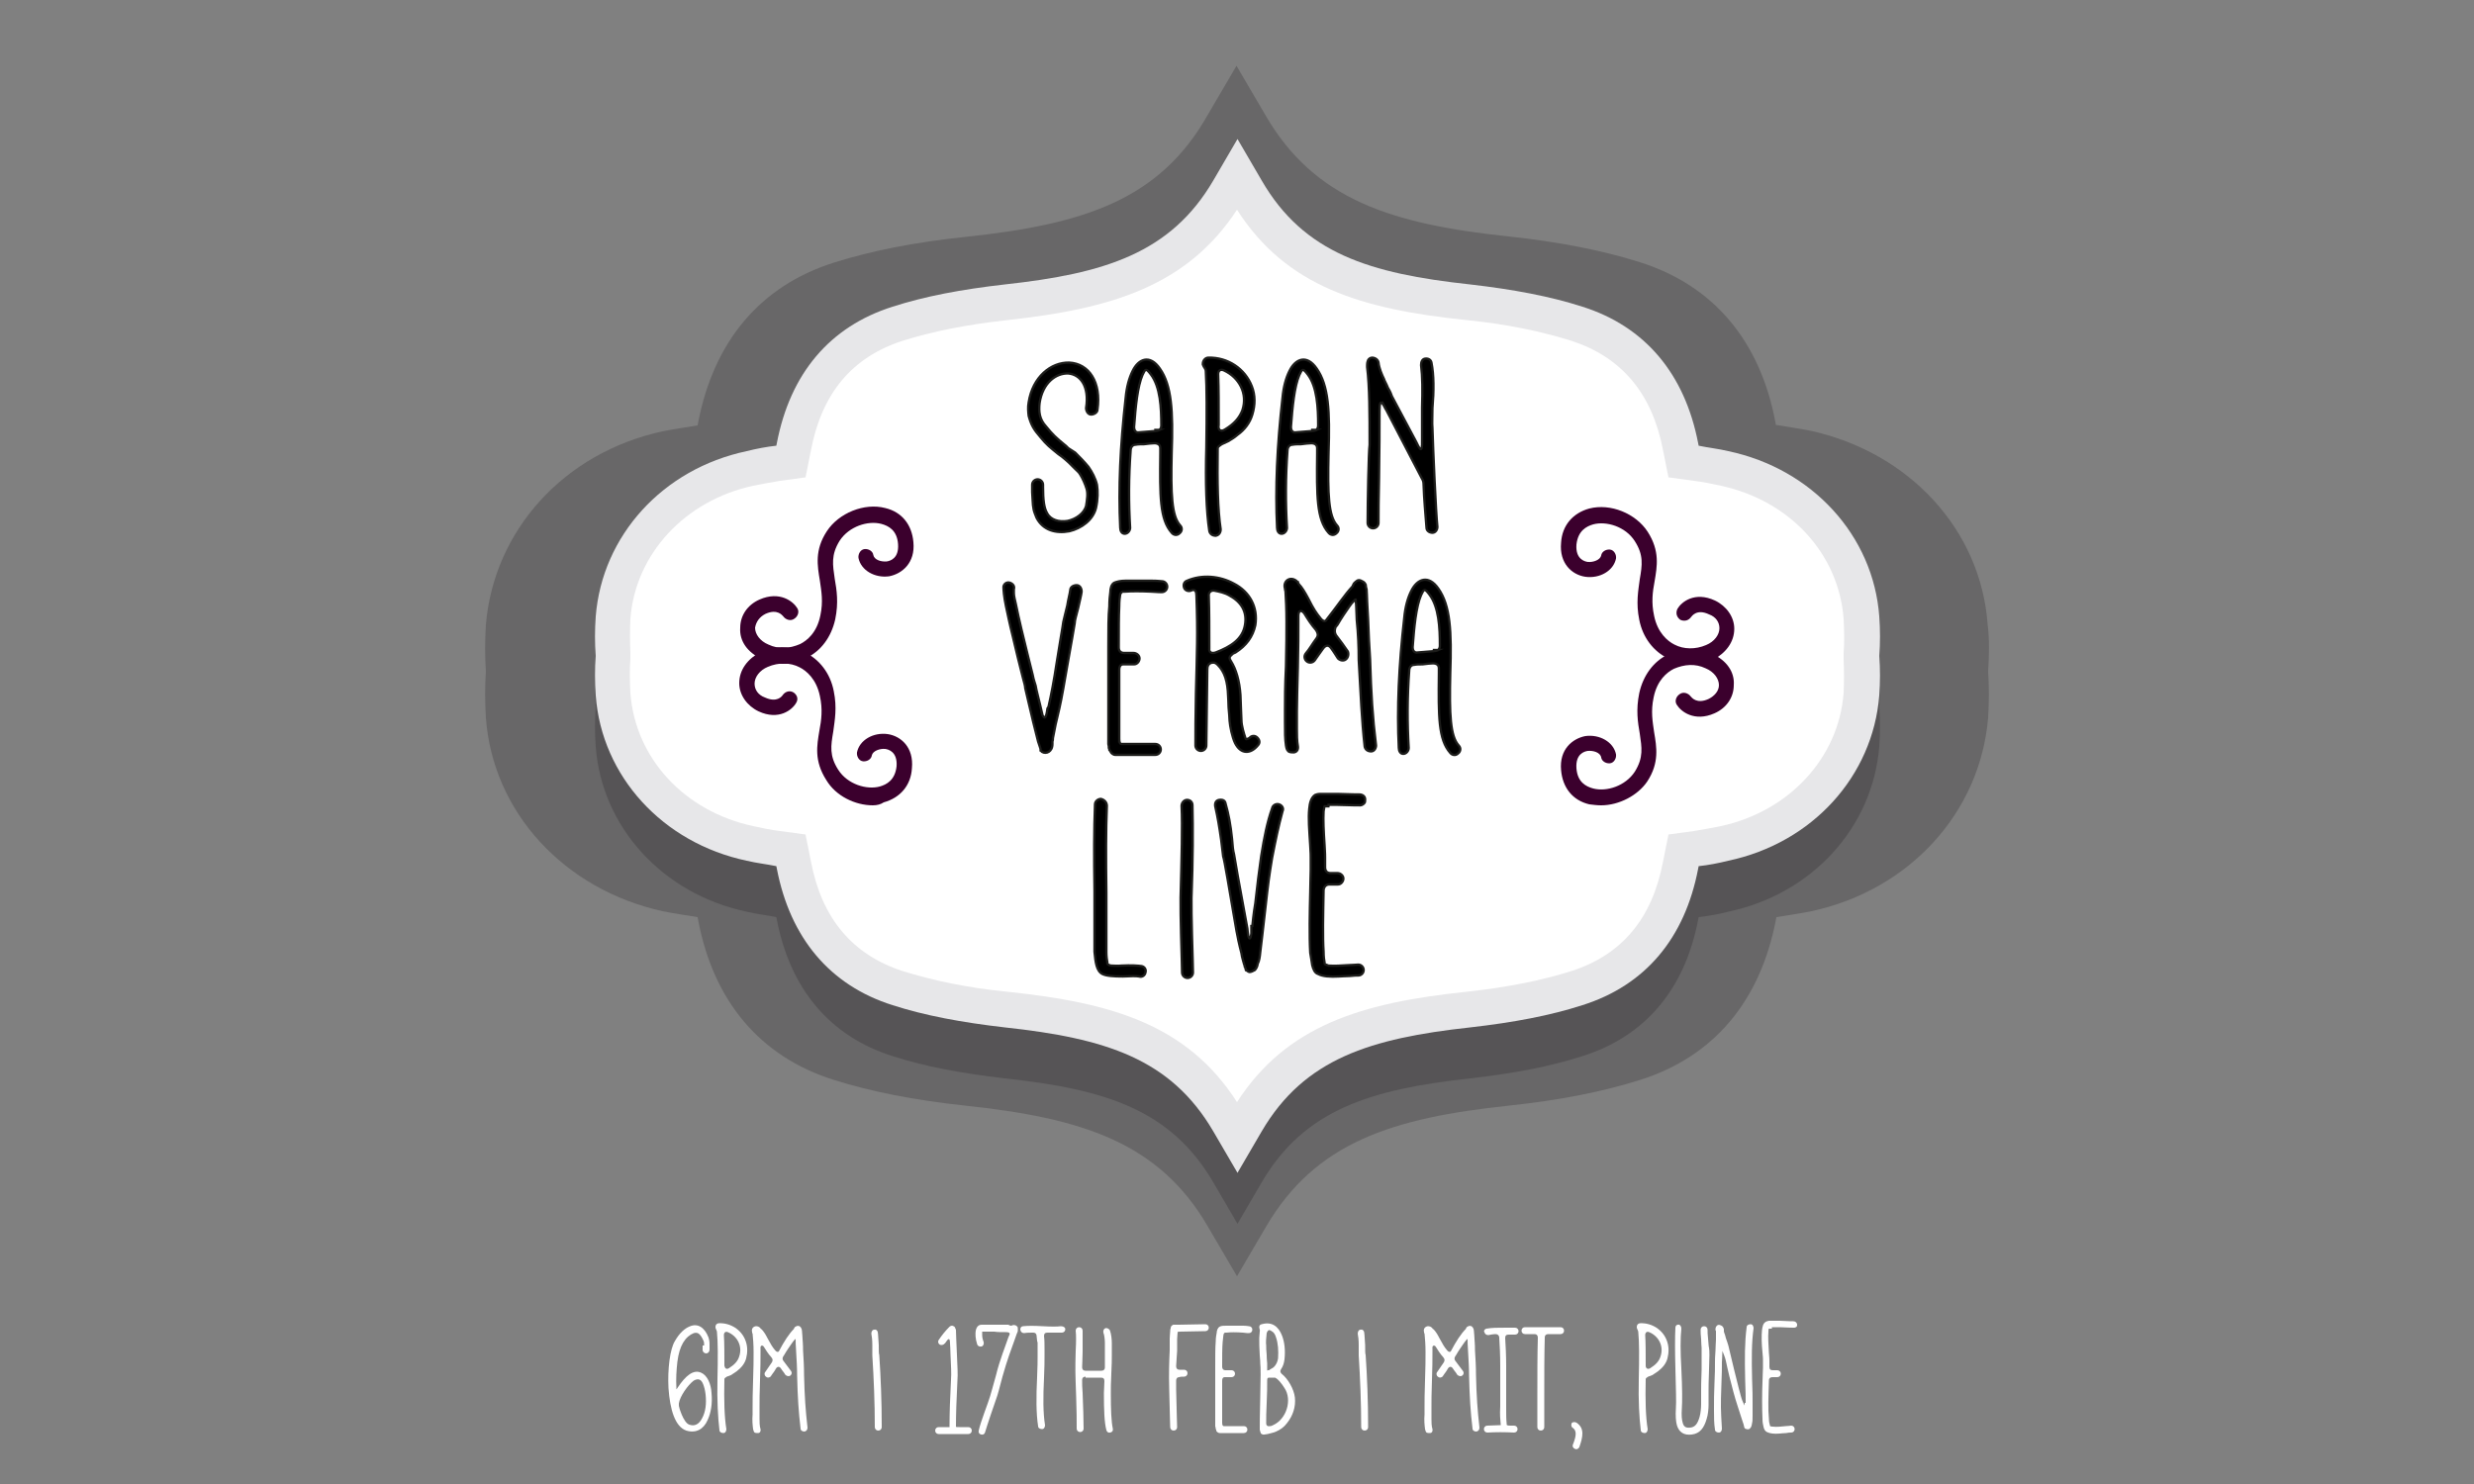 <?xml version="1.0" encoding="utf-8"?>
<!-- Generator: Adobe Illustrator 22.0.1, SVG Export Plug-In . SVG Version: 6.00 Build 0)  -->
<svg version="1.1" id="Layer_1" xmlns="http://www.w3.org/2000/svg" xmlns:xlink="http://www.w3.org/1999/xlink" x="0px" y="0px"
	 viewBox="0 0 500 300" style="enable-background:new 0 0 500 300;" xml:space="preserve">
<rect x="0" y="0" width="500" height="300" fill="#808080" stroke="none"/>
<style type="text/css">
	.st0{opacity:0.25;fill:#231F20;enable-background:new    ;}
	.st1{fill:#E7E7E9;}
	.st2{fill:#FFFFFF;}
	.st3{fill:#3B002D;}
	.st4{stroke:#1D1D1B;stroke-width:0.471;stroke-miterlimit:10;}
</style>
<title>undercon</title>
<g>
	<g>
		<path class="st0" d="M379.8,134.9c-1.2-16.3-13.5-29.8-30.5-33.4c-2.1-0.5-4.1-0.7-6-1.1c0-0.1-0.1-0.4-0.1-0.5
			c-2.7-14-10.7-23.6-23.4-27.6c-6.5-2.1-14-3.5-22.7-4.5c-20.3-2.2-33.6-6.3-42.1-21l-4.9-8.4l-4.9,8.4c-8.6,14.7-22,18.8-42.1,21
			c-8.8,1-16.2,2.4-22.7,4.5c-12.7,4-20.7,13.5-23.4,27.6c0,0.1-0.1,0.4-0.1,0.5c-1.9,0.2-4,0.6-6,1.1c-17,3.6-29.2,17.1-30.5,33.4
			c-0.2,2.8-0.2,5.4,0,8c-0.2,2.5-0.2,5.3,0,8c1.2,16.3,13.5,29.8,30.5,33.4c2.1,0.5,4.1,0.7,6,1.1c0,0.1,0.1,0.4,0.1,0.5
			c2.7,14,10.7,23.6,23.4,27.6c6.5,2.1,14,3.5,22.7,4.5c20.3,2.2,33.5,6.3,42.1,21l4.9,8.4l4.9-8.4c8.6-14.7,22-18.8,42.1-21
			c8.8-1,16.2-2.4,22.7-4.5c12.7-4,20.7-13.5,23.4-27.6c0-0.1,0.1-0.4,0.1-0.5c1.9-0.2,4-0.6,6-1.1c17-3.6,29.2-17.1,30.5-33.4
			c0.2-2.8,0.2-5.4,0-8C380,140.3,380,137.7,379.8,134.9z"/>
		<path class="st0" d="M401.7,126.2c-1.4-19.1-15.8-34.7-35.7-39.1c-2.4-0.5-4.8-0.8-7.1-1.2c0-0.2-0.1-0.4-0.1-0.6
			c-3.1-16.4-12.5-27.6-27.4-32.3c-7.6-2.4-16.3-4.1-26.5-5.2c-23.6-2.5-39.3-7.4-49.2-24.6l-5.8-9.9l-5.8,9.9
			c-9.8,17.4-25.4,22.2-49.1,24.7c-10.3,1.1-18.9,2.8-26.5,5.2c-14.8,4.7-24.2,15.8-27.4,32.3c0,0.2-0.1,0.4-0.1,0.6
			c-2.3,0.4-4.7,0.7-7.1,1.2c-19.9,4.3-34.1,20-35.7,39.1c-0.2,3.3-0.2,6.4,0,9.4c-0.2,3-0.2,6.2,0,9.4
			c1.4,19.1,15.8,34.7,35.7,39.1c2.4,0.5,4.8,0.8,7.1,1.2c0,0.2,0.1,0.4,0.1,0.6c3.1,16.4,12.5,27.6,27.4,32.3
			c7.6,2.4,16.3,4.1,26.5,5.2c23.6,2.5,39.3,7.4,49.2,24.6l5.8,9.9l5.8-9.9c10-17.2,25.6-22.1,49.2-24.6c10.3-1.1,18.9-2.8,26.5-5.2
			c14.8-4.7,24.2-15.8,27.4-32.3c0-0.2,0.1-0.4,0.1-0.6c2.3-0.4,4.7-0.7,7.1-1.2c19.9-4.3,34.1-20,35.7-39.1c0.2-3.3,0.2-6.4,0-9.4
			C402,132.6,402.1,129.5,401.7,126.2z"/>
		<g>
			<g>
				<path class="st1" d="M379.8,132.6c0.2-2.5,0.2-5.3,0-8c-1.2-16.3-13.5-29.8-30.5-33.4c-2.1-0.5-4.1-0.7-6-1.1
					c0-0.1-0.1-0.4-0.1-0.5c-2.7-14-10.7-23.6-23.4-27.6c-6.5-2.1-14-3.5-22.7-4.5c-20.3-2.2-33.6-6.3-42.1-21l-4.9-8.4l-4.9,8.4
					c-8.6,14.7-22,18.8-42.1,21c-8.8,1-16.2,2.4-22.7,4.5c-12.7,4-20.7,13.5-23.4,27.6c0,0.1-0.1,0.4-0.1,0.5c-1.9,0.2-4,0.6-6,1.1
					c-17,3.6-29.2,17.1-30.5,33.4c-0.2,2.8-0.2,5.4,0,8c-0.2,2.5-0.2,5.3,0,8c1.2,16.3,13.5,29.8,30.5,33.4c2.1,0.5,4.1,0.7,6,1.1
					c0,0.1,0.1,0.4,0.1,0.5c2.7,14,10.7,23.6,23.4,27.6c6.5,2.1,14,3.5,22.7,4.5c20.3,2.2,33.5,6.3,42.1,21l4.9,8.4l4.9-8.4
					c8.6-14.7,22-18.8,42.1-21c8.8-1,16.2-2.4,22.7-4.5c12.7-4,20.7-13.5,23.4-27.6c0-0.1,0.1-0.4,0.1-0.5c1.9-0.2,4-0.6,6-1.1
					c17-3.6,29.2-17.1,30.5-33.4C380,137.9,380,135.3,379.8,132.6z"/>
				<path class="st2" d="M250,222.8c-10-15.6-25.2-20.1-46.3-22.3c-8.2-0.8-15.2-2.3-21.3-4.2c-10.1-3.3-16.3-10.6-18.5-22.1
					l-1.1-5.5l-5.1-0.7c-1.8-0.2-3.7-0.6-5.5-1c-13.9-3-23.8-13.7-24.8-26.9c-0.1-2.3-0.2-4.6,0-6.9v-0.6V132
					c-0.1-2.3-0.1-4.6,0-6.9c1-13.1,11-23.9,24.8-26.9c1.9-0.4,3.7-0.7,5.5-1l5.1-0.7l1.1-5.5c2.2-11.5,8.3-18.8,18.5-22.1
					c6-1.9,13-3.3,21.3-4.2c21-2.3,36.2-6.9,46.3-22.3c10,15.6,25.2,20.1,46.3,22.3c8.2,0.8,15.2,2.3,21.3,4.2
					c10.1,3.3,16.3,10.6,18.5,22.1c0,0.1,1.1,5.5,1.1,5.5l5.1,0.7c1.8,0.2,3.7,0.6,5.5,1c13.9,3,23.8,13.7,24.8,26.9
					c0.1,2.3,0.2,4.6,0,6.9v0.6v0.6c0.1,2.3,0.1,4.6,0,6.9c-1,13.1-11,23.9-24.8,26.9c-1.9,0.4-3.7,0.7-5.5,1l-5.1,0.7l-1.1,5.5
					c-2.2,11.5-8.3,18.8-18.5,22.1c-6,1.9-13,3.3-21.3,4.2C275.2,202.7,260,207.3,250,222.8z"/>
			</g>
			<g>
				<g>
					<path class="st3" d="M323.6,162.8c-0.8,0-1.6-0.1-2.4-0.2c-3.4-0.8-5.4-3.4-5.7-6.9c-0.4-4.2,2.3-6.4,4.9-6.9
						c2.9-0.4,5.7,1.2,6.2,3.7c0.1,0.8-0.4,1.7-1.2,1.8c-0.8,0.1-1.7-0.4-1.8-1.2c-0.2-1-1.6-1.4-2.7-1.3c-0.7,0.1-2.5,0.6-2.3,3.5
						c0.2,2.8,1.9,3.7,3.4,4.1c2.7,0.7,6.5-0.5,8.4-3.4c1.8-2.9,1.4-4.9,1-7.7c-0.4-2.3-0.8-4.8-0.1-8.2c0.8-3.6,2.9-6.4,5.8-7.8
						c2.8-1.4,6.2-1.4,9-0.1c2.8,1.3,4.5,3.6,4.3,6.3c0,2.4-1.4,4.6-3.9,5.7c-4.1,1.8-6.8-0.4-7.6-1.7c-0.5-0.7-0.2-1.7,0.6-2.2
						c0.7-0.5,1.7-0.2,2.2,0.5c0.2,0.2,1.2,1.6,3.6,0.5c1.2-0.6,2.1-1.6,2.1-2.8c0-1.3-1-2.7-2.7-3.4c-2.1-1-4.3-0.8-6.4,0.1
						c-1.4,0.7-3.4,2.3-4.1,5.8c-0.6,2.8-0.2,4.9,0.1,7c0.5,3,1.1,6.2-1.4,10C331,160.8,327.2,162.8,323.6,162.8z"/>
					<path class="st3" d="M341.8,134.2c-1.6,0-3.3-0.4-4.7-1.1c-2.9-1.4-5.1-4.2-5.8-7.8c-0.7-3.4-0.2-5.9,0.1-8.2
						c0.5-2.9,0.8-4.9-1-7.7c-1.9-3-5.8-4.1-8.4-3.4c-1.4,0.4-3.1,1.3-3.4,4.1c-0.2,2.9,1.6,3.4,2.3,3.5c1.1,0.1,2.5-0.4,2.7-1.3
						c0.1-0.8,1-1.3,1.8-1.2s1.3,1,1.2,1.8c-0.5,2.5-3.3,4.1-6.2,3.7c-2.7-0.4-5.3-2.7-4.9-6.9c0.2-3.5,2.4-6,5.7-6.9
						c4.3-1.1,9.4,1,11.8,4.7c2.5,3.9,1.9,7,1.4,10c-0.4,2.1-0.7,4.3-0.1,7c0.7,3.4,2.7,5.1,4.1,5.8c1.9,1,4.3,1,6.4,0.1
						c1.7-0.7,2.7-2.1,2.7-3.4c0-1.2-0.7-2.3-2.1-2.8c-2.5-1.2-3.5,0.4-3.6,0.5c-0.5,0.7-1.3,1-2.2,0.6c-0.7-0.5-1-1.3-0.6-2.2
						c0.8-1.4,3.5-3.6,7.6-1.7c2.3,1.1,3.9,3.3,3.9,5.7c0,2.7-1.7,4.9-4.3,6.3C344.8,133.8,343.2,134.2,341.8,134.2z"/>
				</g>
				<g>
					<path class="st3" d="M176.4,162.8c-3.6,0-7.5-1.9-9.4-5.1c-2.5-3.9-1.9-7-1.4-10c0.4-2.1,0.7-4.3,0.1-7
						c-0.7-3.4-2.7-5.1-4.1-5.8c-1.9-1-4.3-1-6.4-0.1c-1.7,0.7-2.7,2.1-2.7,3.4c0,1.2,0.7,2.3,2.1,2.8c2.4,1.1,3.4-0.2,3.6-0.5
						c0.5-0.7,1.4-1,2.2-0.5c0.7,0.5,1,1.3,0.5,2.1c-0.8,1.4-3.5,3.6-7.6,1.7c-2.3-1.1-3.9-3.3-3.9-5.7c0-2.7,1.7-4.9,4.3-6.3
						c2.9-1.3,6.3-1.3,9,0.1c2.9,1.4,5.1,4.2,5.8,7.8c0.7,3.4,0.2,5.9-0.1,8.2c-0.5,2.9-0.8,4.9,1,7.7c1.9,3,5.8,4.1,8.4,3.4
						c1.4-0.4,3.1-1.3,3.4-4.1c0.2-2.9-1.6-3.4-2.3-3.5c-1.1-0.1-2.5,0.4-2.7,1.3c-0.1,0.8-1,1.3-1.8,1.2c-0.8-0.1-1.3-1-1.2-1.8
						c0.5-2.5,3.3-4.1,6.2-3.7c2.7,0.4,5.3,2.7,4.9,6.9c-0.2,3.5-2.4,6-5.7,6.9C178,162.6,177.3,162.8,176.4,162.8z"/>
					<path class="st3" d="M158.2,134.2c-1.4,0-3-0.4-4.3-1c-2.8-1.3-4.5-3.6-4.3-6.3c0-2.4,1.4-4.6,3.9-5.7c4.1-1.8,6.8,0.4,7.6,1.7
						c0.5,0.7,0.2,1.7-0.6,2.2c-0.7,0.5-1.7,0.2-2.2-0.5c-0.2-0.2-1.2-1.6-3.6-0.5c-1.2,0.6-1.9,1.6-2.1,2.8c0,1.3,1,2.7,2.7,3.4
						c2.1,1,4.3,0.8,6.4-0.1c1.4-0.7,3.4-2.3,4.1-5.8c0.6-2.8,0.2-4.9-0.1-7c-0.5-3-1.1-6.2,1.4-10c2.4-3.7,7.6-5.8,11.8-4.7
						c3.4,0.8,5.4,3.4,5.7,6.9c0.4,4.2-2.3,6.4-4.9,6.9c-2.9,0.4-5.7-1.2-6.2-3.7c-0.1-0.8,0.4-1.7,1.2-1.8c0.8-0.1,1.7,0.4,1.8,1.2
						c0.2,1,1.6,1.4,2.7,1.3c0.7-0.1,2.5-0.6,2.3-3.5c-0.2-2.8-1.9-3.7-3.4-4.1c-2.7-0.7-6.5,0.5-8.4,3.4c-1.8,2.9-1.4,4.9-1,7.7
						c0.4,2.3,0.8,4.8,0.1,8.2c-0.8,3.6-2.9,6.4-5.8,7.8C161.5,133.8,159.9,134.2,158.2,134.2z"/>
				</g>
			</g>
		</g>
	</g>
	<g>
		<path class="st4" d="M217.3,91.5c0.7,0.7,1.9,1.9,2.7,2.9c0.7,1,1.4,2.3,1.7,3.6c0.2,1.3,0.2,2.9-0.2,4.7
			c-0.6,2.4-2.9,4.1-5.4,4.7c-2.7,0.5-5.3-0.2-6.6-2.7c-0.2-0.5-0.5-1.2-0.6-1.7c-0.1-0.5-0.2-1.3-0.2-1.8c0-0.4-0.1-1.4-0.1-1.7V98
			c0-0.6,0.5-1.1,1.1-1.1c0.6,0,1.1,0.5,1.1,1.1v0.5c0,2.5,0.2,4.2,0.8,5.2c0.7,1.4,2.4,1.9,4.2,1.6c1.8-0.4,3.3-1.6,3.7-3
			c0.2-1.3,0.4-2.5,0.1-3.5s-0.8-2.1-1.3-2.9c-0.2-0.4-0.7-0.8-1.1-1.2l-1.2-1.2c-0.4-0.4-0.8-0.7-1.4-1.2l-0.7-0.5
			c-1.7-1.4-2.3-1.8-3.6-3.4c-1.4-1.6-1.9-2.5-2.4-4.3c-0.1-0.8-0.2-1.8,0-2.8c0.8-5.1,4.5-8.1,8.2-8c4,0.2,6.5,4,5.7,9.5
			c0,0.6-0.7,1-1.3,1s-1-0.7-1-1.3c0.7-4.5-1.2-6.8-3.6-7c-2.5-0.1-5.2,1.9-5.8,6c-0.2,1.8,0,3.3,1.3,4.7c1.3,1.6,1.9,2.2,4.1,4
			c0.1,0.1,0.2,0.2,0.4,0.4L217.3,91.5z"/>
		<path class="st4" d="M226.4,106.7c-0.4-8,0-16.6,1.1-26.3c0.2-2.2,0.7-4,1.4-5.4c1.2-2.5,3.5-3.4,5.5-0.5
			c2.4,3.4,2.7,8.6,2.4,17.1c-0.2,8.4,0,12.7,1.7,14.6c0.5,0.5,0.4,1.2-0.1,1.6c-0.5,0.5-1.2,0.4-1.6-0.1c-2.4-2.7-2.4-7.4-2.3-16
			c0-0.4,0-0.8,0-1.1c0-0.7-0.5-1-1.2-1c-0.6,0-1.2,0.1-2.1,0.2c-0.6,0-1.2,0-1.7,0.1c-0.6,0-1,0.5-1,1.2
			c-0.4,5.4-0.4,10.6-0.1,15.6c0,0.6-0.5,1.2-1.1,1.2S226.4,107.3,226.4,106.7z M233.6,87.1c0.7,0,1.1-0.4,1.1-1.1
			c0-3.6-0.2-7.8-2.1-10.3c-1-1.3-1.1-1.2-1.7,0.1c-1,2.3-1.4,6.4-1.7,10.5c0,0.8,0.4,1.2,1,1.1c0.4,0,0.7-0.1,1.2-0.1
			c1.6-0.1,2.7-0.2,3.1-0.4h-1V87.1z"/>
		<path class="st4" d="M246.9,89.8c-0.6,0.4-0.8,0.6-0.8,0.8c-0.1,7,0,12.4,0.6,16.4c0,0.7-0.4,1.2-1,1.3c-0.7,0-1.2-0.4-1.3-1
			c-0.6-4-0.8-9.6-0.6-16.8c0.1-7.1,0.1-12.2-0.1-15.4c0-0.6-0.4-0.8-0.6-1.4c0-0.1,0-0.1,0-0.2c0-0.6,0.5-1.2,1.1-1.2
			c3.9-0.1,7.4,2.2,8.8,5.8c0.7,1.8,0.7,3.7,0.1,5.7c-0.5,1.7-1.6,3.1-3,4.1c-0.7,0.6-1.4,1-1.9,1.3L246.9,89.8z M247.6,86.8
			c1.8-1.1,2.9-2.3,3.5-3.9c1.1-3.4-0.7-6.6-3.7-8c-0.8-0.4-1.3,0.1-1.2,1c0.1,2.7,0.1,5.9,0.1,10C246.1,86.9,246.7,87.4,247.6,86.8
			z"/>
		<path class="st4" d="M258.1,106.7c-0.4-8,0-16.6,1.1-26.3c0.2-2.2,0.7-4,1.4-5.4c1.2-2.5,3.5-3.4,5.5-0.5
			c2.4,3.4,2.7,8.6,2.4,17.1c-0.2,8.4,0,12.7,1.7,14.6c0.5,0.5,0.4,1.2-0.1,1.6c-0.5,0.5-1.2,0.4-1.6-0.1c-2.4-2.7-2.4-7.4-2.3-16
			c0-0.4,0-0.8,0-1.1c0-0.7-0.5-1-1.2-1c-0.6,0-1.2,0.1-2.1,0.2c-0.6,0-1.2,0-1.7,0.1c-0.6,0-1,0.5-1,1.2
			c-0.4,5.4-0.4,10.6-0.1,15.6c0,0.6-0.5,1.2-1.1,1.2S258.1,107.3,258.1,106.7z M265.3,87.1c0.7,0,1.1-0.4,1.1-1.1
			c0-3.6-0.2-7.8-2.1-10.3c-1-1.3-1.1-1.2-1.7,0.1c-1,2.3-1.4,6.4-1.7,10.5c0,0.8,0.4,1.2,1,1.1c0.4,0,0.7-0.1,1.2-0.1
			c1.6-0.1,2.7-0.2,3.1-0.4h-1V87.1z"/>
		<path class="st4" d="M286.2,89.3c0.5,1,1.3,3,1.2-0.4c0-2.1,0-4.2,0-6.5c0.1-3.5,0.1-6.2-0.2-8.6c0-0.6,0.2-1.2,0.8-1.3
			c0.6-0.1,1.2,0.2,1.3,0.8c0.5,2.5,0.5,5.7,0.2,9.2c0,1.8-0.1,3.1,0,4c0.1,3.9,0.7,17.4,1,20c0,0.6-0.4,1.2-1,1.2
			c-0.6,0-1.2-0.4-1.2-1c-0.2-2.7-0.5-5.7-0.6-8.8c0-0.5-0.1-0.8-0.4-1.3l-8-15.4l0.8,1.6c-0.5-1-1.3-2.7-1.3,0.2
			c0,4,0,7.6-0.1,13.9c-0.1,3.9-0.1,6.9-0.1,8.8c0,0.6-0.5,1.1-1.1,1.1s-1.1-0.5-1.1-1.1c0-4,0.2-14.5,0.4-15.8
			c0-6.4,0-11.6-0.5-15.7c0-0.1,0-0.2,0-0.4c0-0.2,0-0.5,0.2-1c0.1-0.2,0.4-0.5,0.8-0.5c0.6,0,1.2,0.4,1.3,1
			c0.1,1.1,0.7,2.5,1.1,3.3c0.1,0.4,0.5,1,0.8,1.8c0.5,0.8,0.7,1.4,0.8,1.7L286.2,89.3z"/>
		<path class="st4" d="M211.9,142.9c0.5-2.2,1.1-5.2,1.7-9.2c0.6-3.9,1.1-6.5,1.3-8c0.1-0.5,0.4-1.6,0.8-3.3
			c0.2-1.3,0.5-2.3,0.6-3.1c0-0.6,0.6-1,1.3-1c0.6,0,1,0.6,1,1.3c-0.1,0.8-0.4,1.9-0.7,3.3c-0.4,1.6-0.7,2.5-0.7,3.1
			c-0.2,1.3-0.7,4-1.4,8c-0.7,4-1.2,7-1.7,9.2c-0.6,2.4-1,4.3-1.3,6c0,0.5-0.1,0.7-0.1,0.7v0.5c0,1.6-1.3,2.1-2.1,1.6l-0.2-0.2
			c0,0,0-0.1-0.1-0.1c0,0,0-0.1,0-0.2c0,0,0-0.2-0.1-0.4l-0.4-1.2l-1-4c-0.8-3.5-1.4-5.8-1.6-6.8c0-0.4-0.2-1.1-0.5-2.2l-1-4l-1-4.2
			c-0.7-2.8-1.1-4.8-1.4-6.2c-0.4-1.9-0.5-3.3-0.5-3.9c0.1-0.6,0.7-1,1.3-0.8s1,0.7,0.8,1.3c0,0,0,0.4,0,0.8c0,0.6,0.2,1.3,0.4,2.2
			c0.6,3,1.6,7.1,2.4,10.3l1,4c0.2,1.1,0.5,1.8,0.6,2.2c0.1,0.8,0.7,2.9,1.4,6c0.4,0.7,0.7,0.8,1-1.4L211.9,142.9z M210.4,143.3
			c0,0.2,0.1,0.7,0.2,1L210.4,143.3z"/>
		<path class="st4" d="M226.1,130.9c0,0.7,0.4,1.1,1.1,1.1c0.1,0,0.2,0,0.5,0c0.7,0,1.1,0,1.4,0c0.6,0,1.2,0.5,1.2,1.1
			c0,0.6-0.5,1.2-1.1,1.2c-0.2,0-0.7,0-1.4,0c-0.4,0-0.6,0-0.8,0c-0.5,0-0.8,0.4-0.8,1.1c0,1.4,0,3.1,0,4.9c0,2.3,0,3.6,0,4
			c0,0,0,0.6,0,1.4s0,1.7,0,2.3c0,0.8,0,1.6,0,2.1v-0.8c0,0.7,0.1,1.1,0.5,1.1c0.6,0,1.4,0,2.4,0c0.7,0,1.6,0,2.7,0c1,0,1.6,0,1.7,0
			c0.6,0,1.1,0.5,1.1,1.1c0,0.6-0.5,1.1-1.1,1.1c-0.1,0-0.7,0-1.7,0c-1,0-1.8,0-2.5,0c-1.1,0-2.1,0-2.7,0c-0.4,0-0.7,0-1,0
			c0,0-0.1,0-0.2,0s-0.4,0-0.8-0.4c-0.1-0.1-0.2-0.4-0.4-0.6c0-0.1,0-0.2-0.1-0.4c0-0.2,0-0.5-0.1-0.8c0-0.6,0-1.3,0-2.3
			c0-0.6,0-1.4,0-2.3c0-0.8,0-1.4,0-1.4s0-1.7,0-5.1s0-6.3,0-8.6c0-3.4,0-6.2,0.2-8.1c0-1.2,0.1-2.2,0.2-2.9c0-0.7,0.2-1.6,0.8-1.9
			c0.5-0.2,1.2-0.4,2.2-0.4c1.4,0,3.3,0,5.5,0c1.1,0,1.7,0.1,1.9,0.1c0.6,0,1.1,0.5,1.1,1.1c0,0.6-0.5,1.1-1.1,1.1
			c-0.2,0-0.8,0-2.1-0.1c-2.3-0.1-4-0.1-5.3,0c-0.1,0-0.2,0-0.5,0c-0.2,0-0.5,0.5-0.5,0.5c-0.1,0.6-0.2,1.4-0.2,2.5
			c-0.1,1.9-0.1,4.6-0.1,8V130.9z"/>
		<path class="st4" d="M250.8,143.2l0.1,2.4c0,1.1,0.5,2.7,0.8,3.6c0,0.1,0.1,0.2,0.1,0.2c0.1,0.1,0.7-0.2,0.7-0.2
			c0.4-0.5,1.1-0.6,1.6-0.1s0.6,1.1,0.1,1.6c-1.4,1.7-3.4,1.9-4.6-0.5c-0.6-1.3-1-3.3-1.1-4.5c0-0.6-0.1-1.4-0.2-2.7
			c0-1.1-0.1-1.8-0.1-2.3c-0.1-3-0.7-4.9-2.1-6.3c-0.5-0.5-0.8-0.5-1.3-0.4c-0.6,0.2-0.8,0.7-0.8,1.3c-0.1,9-0.2,14.2-0.2,15.4
			c0,0.6-0.5,1.1-1.1,1.1s-1.1-0.5-1.1-1.1c0-2.5,0-6,0.1-10.5c0.2-8.6,0.4-11.8,0.1-19.8c0-1.7-1.1-1-1.1-1c-0.5,0.2-1.2,0-1.4-0.6
			c-0.2-0.6,0-1.2,0.6-1.4c3-1.3,6.6-1,9.5,0.6c3.1,1.6,4.9,4.7,4.3,8.4c-0.5,2.3-1.8,4.1-4,5.5c-0.2,0.1-0.6,0.2-0.8,0.5
			c-0.5,0.4-0.5,0.7-0.1,1.3c1,1.6,1.7,3.9,1.9,6.8L250.8,143.2z M245.7,131.9c3.1-1.2,5.4-2.7,5.9-5.5c0.5-2.7-0.7-4.7-3.1-6
			c-1-0.6-2.1-0.8-3.1-1c-0.7-0.1-1.2,0.4-1.1,1.1c0.1,3.1,0.1,6.6,0.1,10.6C244.3,131.8,244.8,132.2,245.7,131.9z"/>
		<path class="st4" d="M273.3,118.6c0,0,0.1-0.1,0.2-0.4s0.4-0.5,0.5-0.6c0.4-0.4,0.8-0.4,1.3-0.1c0.2,0.1,0.4,0.2,0.6,0.5
			c0,0.1,0,0.1,0.1,0.2c0,0.2,0.1,0.7,0.2,1c0,0,0,0,0,0.1c0,0.6,0.1,1.3,0.1,2.3c0,0.4,0.1,1.6,0.2,3.7c0.1,2.7,0.2,5.3,0.4,8
			c0.2,7,0.5,11.7,1.2,17.4c0,0.6-0.4,1.2-1,1.2c-0.7,0-1.2-0.4-1.3-1c-0.6-5.4-0.8-10.5-1.2-17.5c0-2.5-0.1-5.2-0.4-8.1
			c-0.1-2.2-0.1-3.4-0.2-3.7c0-0.1,0-0.2,0-0.4c0-0.1-0.7,0.5-1.3,1.4c-0.7,1-1.6,2.3-2.4,3.7l-0.4,0.5c-0.2,0.6-0.2,1.1,0.1,1.6
			c1,1.3,1.8,2.4,2.4,3.3c0.2,0.5,0.1,1.2-0.4,1.6s-1.2,0.2-1.6-0.2c-0.4-0.6-0.8-1.3-1.4-2.1c-0.5-0.7-1.1-0.6-1.6,0.1
			c-0.6,0.8-1.2,1.7-1.7,2.4c-0.4,0.5-1.1,0.6-1.6,0.2c-0.5-0.4-0.6-1.1-0.2-1.6c0.7-0.8,1.3-1.9,2.2-3.1c0.4-0.6,0.2-1.1-0.1-1.6
			c-1.1-1.3-1.6-2.1-2.4-3.4c-0.6-0.8-1.2-0.6-1.2,0.5c0,0.5,0,0.8,0,1.3c0,2.1,0,5.1-0.1,9c-0.1,4-0.2,7.1-0.2,9c0,0.5,0,1.1,0,1.8
			c0,0.8,0,1.4,0,1.8c0,1,0,2.4,0.2,3.4c0.1,0.6-0.1,1.2-0.8,1.3c-0.4,0-0.8,0-1.1-0.2c-0.4-0.4-0.4-0.7-0.5-1.2
			c-0.2-1.3-0.2-2.7-0.2-4.8c0-1.2,0-1.9,0-2.2c0-2.1,0-5.1,0.2-9c0.1-4,0.1-7.1,0.1-9c0-2.5-0.1-4.6-0.2-6.2l0,0
			c0,0-0.1-0.2-0.1-0.5c-0.5-1.6,1.2-2.7,2.5-1.4c0,0,0,0.1,0.1,0.1c0,0.1,0.1,0.2,0.2,0.4c0.6,0.6,1.2,1.6,1.9,2.9
			c1.1,2.2,1.6,2.9,2.4,3.9c0.5,0.7,1,0.8,1.2,0.5C270.3,122.5,271.8,120.2,273.3,118.6L273.3,118.6z"/>
		<path class="st4" d="M282.7,151.2c-0.4-8,0-16.6,1.1-26.3c0.2-2.2,0.7-4,1.4-5.4c1.2-2.5,3.5-3.4,5.5-0.5
			c2.4,3.4,2.7,8.6,2.4,17.1c-0.2,8.4,0,12.7,1.7,14.6c0.5,0.5,0.4,1.2-0.1,1.6c-0.5,0.5-1.2,0.4-1.6-0.1c-2.4-2.7-2.4-7.4-2.3-16
			c0-0.4,0-0.8,0-1.1c0-0.7-0.5-1-1.2-1c-0.6,0-1.2,0.1-2.1,0.2c-0.6,0-1.2,0-1.7,0.1c-0.6,0-1,0.5-1,1.2
			c-0.4,5.4-0.4,10.6-0.1,15.6c0,0.6-0.5,1.2-1.1,1.2S282.7,151.8,282.7,151.2z M289.9,131.6c0.7,0,1.1-0.4,1.1-1.1
			c0-3.6-0.2-7.8-2.1-10.3c-1-1.3-1.1-1.2-1.7,0.1c-1,2.3-1.4,6.4-1.7,10.5c0,0.8,0.4,1.2,1,1.1c0.4,0,0.7-0.1,1.2-0.1
			c1.6-0.1,2.7-0.2,3.1-0.4h-1V131.6z"/>
		<path class="st4" d="M223.7,162.9c-0.2,4.9-0.2,10.5-0.1,17.5c0,3.5,0,6.3,0,8.1c0,2.3,0,3.6,0,4c0,0.8,0.1,1.6,0.2,2.1
			c0,0.1,0,0.1,0,0.2c0,0.1,0.4,0.4,0.8,0.4c0.6,0,1.2,0.1,2.1,0c1.9-0.1,3.3,0,4,0.1c0.6,0.1,1,0.7,0.8,1.3c-0.1,0.6-0.7,1-1.3,0.8
			c-0.5-0.1-1.6-0.1-3.3,0c-1.8,0-3.3-0.1-4.1-0.5c-1.2-0.6-1.4-2.4-1.6-4.5c0-0.4,0-1.8,0-4.1c0-1.8,0-4.5,0-8.1
			c-0.1-7.1-0.1-12.4,0.1-17.6c0-0.6,0.6-1.1,1.2-1.1C223.3,161.7,223.7,162.3,223.7,162.9z"/>
		<path class="st4" d="M241,162.8c0.1,4.6,0.1,10.9-0.2,18.8c0,1.8,0,4.2,0.1,7.4c0.1,3.9,0.2,6.4,0.2,7.6c0,0.6-0.5,1.1-1.1,1.1
			s-1.1-0.5-1.1-1.1c0-1.1-0.1-3.5-0.2-7.5c-0.1-3.1-0.1-5.7-0.1-7.6c0.2-8.1,0.4-14.4,0.2-18.6c0-0.6,0.5-1.2,1.1-1.2
			S241,162.1,241,162.8z"/>
		<path class="st4" d="M253.1,187.2c0.1-0.8,0.2-2.3,0.6-4.6c0.5-4.6,0.7-5.9,1.2-9.6c0.6-3.7,1.2-6.8,2.2-9.6
			c0.1-0.6,0.8-1,1.4-0.8c0.6,0.2,1,0.8,0.7,1.4c-0.8,2.9-1.4,5.8-2.1,9.4c-0.6,3.6-0.8,5.1-1.3,9.6c-0.5,4.6-1,8.6-1.1,9.5
			c-0.1,1-0.2,1.7-0.5,2.3c-0.1,0.7-0.4,1.1-0.6,1.3c-0.4,0.2-0.7,0.4-1.1,0.4c-0.2,0-0.6-0.4-0.7-0.4l-0.1-0.4c0,0,0-0.1-0.1-0.2
			c0-0.1-0.1-0.4-0.2-0.7c-0.1-0.5-0.4-1.2-0.5-2.1c-0.5-1.9-0.8-3.4-1-4.5c-1.6-9.3-2.4-14.2-2.7-15.1c-0.1-0.8-0.2-1.8-0.4-3.3
			c-0.4-2.8-0.7-4.6-1.2-6.8c-0.1-0.6,0.1-1.2,0.8-1.3c0.7-0.1,1.2,0.1,1.3,0.8c0.6,2.1,1,4.2,1.3,7.1c0.1,1.4,0.2,2.4,0.4,3.1
			c0.1,0.8,1,5.8,2.7,15c0,0.4,0.1,0.8,0.2,1.6c0.4,1.2,0.6-0.6,0.6-0.6V187.2z"/>
		<path class="st4" d="M268.7,163c-0.6,0-1,0-1,0c-0.1,0.2-0.1,0.6-0.2,1c-0.1,1.7,0,4,0.2,6.9c0.1,1.4,0.1,2.3,0.1,2.5
			c0,0.4,0,1,0,1.9c0,0.8,0.4,1.2,1.1,1.2c0.6,0,1,0,1.4,0c0.6,0,1.2,0.5,1.2,1.1c0,0.6-0.5,1.2-1.1,1.2c-0.5,0-1.1,0-1.7,0
			c-0.7,0-1.1,0.4-1.2,1.1c-0.1,5.2-0.2,9.5,0,12.5c0,1,0.1,1.7,0.2,2.2c0,0,0,0.1,0,0.2c0,0.1,0.2,0.2,0.8,0.4
			c1.2,0.1,2.5,0,4.2-0.1c0.8,0,1.4-0.1,1.8-0.1c0.6,0,1.1,0.5,1.1,1.1s-0.5,1.1-1.1,1.1c-0.4,0-0.8,0-1.7,0.1c-1,0-1.7,0.1-2.2,0.1
			c-1.8,0.1-3.3,0-4.2-0.5c-0.7-0.2-1-1-1.2-1.8c-0.1-0.6-0.2-1.4-0.4-2.5c-0.2-3.4-0.1-8.3,0-12.1c0-1.8,0.1-3.4,0.1-4.7
			c0-1.2,0-2.1,0-2.5c0-0.2,0-1-0.1-2.4c-0.2-3.1-0.4-5.5-0.2-7.4c0.1-1.2,0.4-2.3,1.2-2.8c0.2-0.1,0.6-0.2,1-0.2h3.6
			c2.7,0.1,4.1,0.1,4.3,0.1c0.7,0,1.2,0.4,1.2,1c0,0.4,0,0.6-0.2,0.8c-0.2,0.2-0.5,0.4-0.8,0.4c-0.2,0-1.8,0-4.7-0.1h-1.7V163z"/>
	</g>
</g>
<g>
	<path class="st2" d="M142.3,272c0-0.4,0-0.7-0.1-0.9c-0.3-0.7-0.6-1.2-1-1.5c-0.3-0.2-0.6-0.2-1-0.1c-1.7,0.7-2.9,2.5-3.3,5.8
		c-0.2,1.7-0.3,3.5-0.2,5.3c0,0.1,0,0.1,0,0.2c0,0.1,0.1,0,0.2-0.2c1.7-2.6,3.3-3.8,4.8-3.1c1.2,0.5,2,2.2,2.1,4.1
		c0.2,2.1-0.1,4-0.8,5.5c-0.8,1.8-2.3,2.7-4.3,2.1c-2.3-0.8-3.3-4.3-3.6-8.6c-0.2-3.8,0.3-7.9,1.3-9.5c0.9-1.6,2-2.6,3.1-3
		c1.5-0.6,2.9,0.2,3.7,2.3c0.1,0.3,0.2,0.8,0.2,1.3v0.5c0,0.3,0,0.5,0,0.6c0,0.4-0.2,0.7-0.6,0.8c-0.4,0-0.7-0.2-0.8-0.6
		c0-0.1,0-0.2,0-0.4c0-0.1,0-0.3,0-0.4V272z M137.2,284.2c0,0.2,0.9,3.4,2.1,3.8c1.1,0.4,2-0.1,2.6-1.3c0.7-1.3,0.9-2.9,0.7-4.8
		c-0.1-0.9-0.3-1.6-0.5-2.1c-0.4-1-1-1.2-1.9-0.7c-1.2,0.9-2.8,3.2-3,4.6C137.2,283.8,137.2,283.8,137.2,284.2z"/>
	<path class="st2" d="M146.9,278.3c-0.3,0.2-0.5,0.3-0.5,0.5c-0.1,4.3,0,7.7,0.4,10.1c0,0.4-0.2,0.8-0.6,0.8c-0.4,0-0.8-0.2-0.8-0.6
		c-0.3-2.5-0.5-5.9-0.4-10.3c0.1-4.4,0.1-7.5-0.1-9.5c0-0.3-0.2-0.5-0.3-0.9c0-0.1,0-0.1,0-0.2c0-0.4,0.3-0.7,0.7-0.7
		c2.3-0.1,4.6,1.3,5.4,3.6c0.4,1.1,0.4,2.3,0.1,3.5c-0.3,1.1-1,1.9-1.9,2.6c-0.4,0.3-0.9,0.6-1.2,0.8L146.9,278.3z M147.3,276.6
		c1.1-0.7,1.8-1.4,2.1-2.4c0.7-2.1-0.4-4.1-2.3-4.9c-0.5-0.2-0.8,0.1-0.8,0.6c0.1,1.6,0.1,3.7,0.1,6.2
		C146.5,276.6,146.8,276.9,147.3,276.6z"/>
	<path class="st2" d="M160.4,268.7c0,0,0.1-0.1,0.1-0.2c0.1-0.2,0.2-0.3,0.3-0.3c0.2-0.2,0.5-0.2,0.8-0.1c0.1,0.1,0.2,0.2,0.3,0.3
		c0,0.1,0,0.1,0.1,0.2c0,0.1,0.1,0.4,0.1,0.6c0,0,0,0,0,0.1c0,0.3,0.1,0.8,0.1,1.4c0,0.2,0.1,1,0.1,2.3c0.1,1.6,0.2,3.2,0.2,4.9
		c0.1,4.3,0.3,7.2,0.7,10.7c0,0.4-0.2,0.7-0.6,0.8c-0.4,0-0.8-0.2-0.8-0.6c-0.4-3.3-0.6-6.4-0.7-10.7c0-1.6-0.1-3.2-0.2-4.9
		c-0.1-1.3-0.1-2.1-0.1-2.3c0-0.1,0-0.2,0-0.2c0-0.1-0.4,0.3-0.8,0.9c-0.4,0.6-1,1.4-1.5,2.3l-0.2,0.3c-0.2,0.3-0.2,0.7,0.1,1
		c0.6,0.8,1.1,1.5,1.5,2c0.2,0.3,0.1,0.7-0.2,0.9c-0.3,0.2-0.7,0.1-1-0.2c-0.2-0.4-0.6-0.8-0.9-1.3c-0.3-0.4-0.7-0.4-1,0.1
		c-0.3,0.6-0.7,1-1,1.5c-0.2,0.3-0.7,0.4-1,0.1c-0.3-0.2-0.4-0.7-0.1-1c0.4-0.6,0.8-1.2,1.3-1.9c0.2-0.3,0.2-0.7-0.1-1
		c-0.7-0.8-1-1.3-1.5-2.1c-0.3-0.5-0.8-0.3-0.7,0.3c0,0.3,0,0.6,0,0.8c0,1.2,0,3.1-0.1,5.6c-0.1,2.5-0.1,4.4-0.1,5.6
		c0,0.3,0,0.7,0,1.1c0,0.5,0,0.9,0,1.1c0,0.6,0,1.5,0.2,2.1c0.1,0.4-0.1,0.8-0.5,0.8c-0.2,0-0.5,0-0.7-0.1c-0.2-0.2-0.2-0.4-0.3-0.7
		c-0.1-0.8-0.2-1.7-0.1-3c0-0.8,0-1.2,0-1.3c0-1.2,0-3.1,0.1-5.6c0.1-2.5,0.1-4.4,0.1-5.6c0-1.6-0.1-2.8-0.2-3.8v0
		c0,0-0.1-0.1-0.1-0.3c-0.3-1,0.8-1.6,1.6-0.9c0,0,0,0.1,0.1,0.1c0,0.1,0.1,0.2,0.2,0.2c0.4,0.4,0.8,1,1.2,1.8
		c0.7,1.3,1,1.8,1.5,2.4c0.3,0.4,0.6,0.5,0.8,0.3C158.5,271.1,159.5,269.6,160.4,268.7L160.4,268.7z"/>
	<path class="st2" d="M177.4,269.3c0.1,0.6,0.1,1.5,0.2,2.6c0,1.1,0,1.8,0.1,2c0.3,4.4,0.5,9.3,0.5,14.6c0,0.4-0.3,0.7-0.7,0.7
		c-0.4,0-0.7-0.3-0.7-0.7c0-4.9-0.2-9.7-0.5-14.5c0-0.3,0-1,0-2.1c0-1-0.1-1.8-0.2-2.3c0-0.4,0.2-0.8,0.6-0.8
		C177,268.7,177.3,268.9,177.4,269.3z"/>
	<path class="st2" d="M193.2,268.9c0,0.9,0.1,2.5,0.2,5c0.1,2.3,0.2,4,0.1,5.1c-0.2,3.9-0.3,7-0.3,9.3c0,0,0,0.1,0,0.1
		c0,0.1,0.2,0.1,0.7,0.1c0.7,0,1.3,0,1.8,0c0.4,0,0.7,0.3,0.7,0.7c0,0.4-0.3,0.7-0.7,0.7c-0.7,0-1.7,0-3,0c-1.3,0-2.4,0-3,0
		c-0.4,0-0.7-0.3-0.7-0.7c0-0.4,0.3-0.7,0.7-0.7c0.6,0,1.3,0,2.2,0c0-0.1,0-0.1,0-0.2c0-2.5,0.1-5.6,0.3-9.4c0.1-1.2,0-2.9-0.1-5
		c0-1-0.1-2.1-0.1-2.3c0-1.5-0.5-0.8-0.9-0.2c-0.1,0.1-0.1,0.2-0.2,0.2c-0.2,0.3-0.7,0.4-1,0.2c-0.3-0.2-0.4-0.6-0.2-0.9
		c0.6-0.9,1.3-1.8,2.2-2.7c0.1-0.1,0.3-0.2,0.5-0.2c0.2,0,0.3,0.1,0.5,0.2c0,0,0,0.1,0.1,0.1C193,268.5,193.2,268.7,193.2,268.9
		C193.2,268.9,193.2,268.9,193.2,268.9z"/>
	<path class="st2" d="M204.4,268c0,0,0.1,0,0.2-0.1c0.4-0.1,0.8,0,1,0.3c0.1,0.1,0.1,0.2,0.1,0.4v0.2c0,0.1,0,0.1,0,0.2
		c0,0.2-0.1,0.4-0.2,0.6l-0.6,1.7l-1,2.8c-0.4,1.1-0.8,2.5-1.3,4.2c-0.6,2.3-1,3.8-1.2,4.3l-1.2,3.5c-0.5,1.4-0.8,2.5-1.1,3.4
		c-0.1,0.4-0.4,0.6-0.8,0.5c-0.4-0.1-0.6-0.4-0.5-0.8c0.2-0.9,0.6-2.1,1.1-3.5c1.4-3.9,1-2.7,2.4-7.7c0.4-1.7,0.9-3.1,1.3-4.3l1-2.8
		c0.1-0.3,0.2-0.6,0.3-0.8c0.2-0.4,0.4-0.8-0.6-0.8c-0.8,0-1.9,0-2.3-0.1c-0.8,0-1.4,0-1.9,0h0c-0.4,0-0.6,0-0.6,0
		c0,0.2,0,0.4,0,0.7c0,0.4,0.1,0.9,0.3,1.4c0.1,0.4-0.1,0.8-0.4,0.9c-0.4,0.1-0.8-0.1-0.9-0.4c-0.4-1.2-0.4-2.2-0.3-2.8
		c0.1-0.5,0.3-0.9,0.7-1.1c0.2-0.1,0.4-0.1,0.6-0.1h0.7c0.4,0,1.1,0,2,0c0.3,0,0.8,0,1.3,0c0.5,0,1,0,1.3,0
		C204.1,268,204.3,268,204.4,268L204.4,268z"/>
	<path class="st2" d="M215.3,268.7c0,0.4-0.3,0.7-0.7,0.7c-0.7,0-1.6,0-2.9,0c-0.5,0-0.7,0.2-0.7,0.7c0.1,0.8,0.1,1.6,0.1,2.6
		c0,0.7,0,1.2,0,1.4c0,0.9,0,2.4-0.1,4.4c-0.2,4-0.2,7.1,0.2,9.6c0,0.4-0.2,0.8-0.6,0.8c-0.4,0-0.8-0.2-0.8-0.6
		c-0.4-2.6-0.4-5.8-0.2-9.9c0.1-2,0.1-3.5,0.1-4.3c0-0.3,0-0.8,0-1.5c0-0.6,0-1.1,0-1.5c0,0.9-0.2-0.7-0.2-1c0-0.4-0.2-0.7-0.7-0.7
		c-0.7,0-1.3,0-1.8,0.1c-0.4,0-0.7-0.2-0.8-0.7c0-0.4,0.2-0.7,0.6-0.7c0.9-0.1,2.2-0.1,3.9,0c1.8,0.1,3,0.1,3.7,0
		C215,268.1,215.3,268.4,215.3,268.7z"/>
	<path class="st2" d="M219.4,278.3c-0.4,0-0.7,0.2-0.7,0.7c0,0.7,0,1.6,0.1,2.6c0.1,2.9,0.2,5.1,0.2,7.2c0,0.4-0.3,0.7-0.7,0.7
		c-0.4,0-0.7-0.3-0.7-0.7c0-1.5,0-3.6-0.1-6.3c-0.2-5.4-0.2-5.6-0.1-9.4c0.1-1.9,0.1-3.2,0-4.1c0-0.4,0.3-0.7,0.7-0.7
		c0.4,0,0.7,0.3,0.7,0.7c0,1,0,2.4,0,4.3c0,1.3-0.1,2.3-0.1,3.1c0,0.4,0.2,0.7,0.7,0.7h3.2c0.4,0,0.7-0.2,0.7-0.7c0-1.1,0-1.8,0-2.4
		c0-0.3,0-0.7,0-1.2c0-0.5,0-1,0-1.3c0-0.6-0.1-1.6-0.3-2.1c-0.1-0.4,0.1-0.8,0.4-0.9c0.3-0.1,0.7,0.1,0.9,0.4
		c0.3,0.8,0.4,1.9,0.4,2.6c0,0.4,0,0.8,0,1.4c0,0.6,0,0.9,0,1.1c0,0.7,0,1.9-0.1,3.7c-0.1,1.8-0.1,3.1-0.1,4c0,3.4,0.1,5.7,0.4,7.1
		c0.1,0.4-0.1,0.7-0.5,0.8c-0.4,0.1-0.7-0.1-0.8-0.5c-0.4-1.5-0.5-3.9-0.5-7.5c0-0.7,0.1-1.5,0.1-2.4c0-0.5-0.2-0.7-0.7-0.7H219.4z"
		/>
	<path class="st2" d="M238.7,269.2c-0.4,0-0.7,0-0.7,0.1l-0.1,1.4c0,0.3,0,0.6,0,1c0,0.4,0,0.7,0,0.9c0,0.2,0,0.4,0,0.5
		c-0.1,1-0.1,2-0.2,3.1c0,0.4,0.2,0.7,0.7,0.7c0.3,0,0.6,0,0.9,0c0.4,0,0.7,0.3,0.7,0.7c0,0.4-0.3,0.7-0.7,0.7c-0.4,0-0.7,0-1,0.1
		c-0.4,0-0.6,0.3-0.6,0.7c0,0.4,0,1,0,1.7c0.1,4.8,0.2,7.4,0.2,7.7c0,0.4-0.3,0.7-0.7,0.7c-0.4,0-0.7-0.3-0.7-0.7
		c0-0.4-0.1-2.9-0.2-7.7c-0.1-3.1,0-5.7,0.1-7.8c0-0.1,0-0.2,0-0.5c0-0.2,0-0.6,0-0.9c0-0.4,0-0.7,0-1c0-0.6,0.1-1.1,0.1-1.5
		c0-0.2,0-0.4,0.1-0.6c0,0,0-0.1,0-0.1c0-0.1,0.1-0.3,0.2-0.4l0,0l0.3-0.2h0.2c0.1,0,0.1,0,0.2,0h0.7c1,0,4.5-0.1,5.4-0.1
		c0.4,0,0.7,0.3,0.7,0.7s-0.3,0.7-0.7,0.7c-0.9,0-4.4,0.1-5.3,0.1H238.7z"/>
	<path class="st2" d="M247,276.3c0,0.4,0.2,0.7,0.7,0.7c0.1,0,0.2,0,0.3,0c0.4,0,0.7,0,0.9,0c0.4,0,0.7,0.3,0.7,0.7
		s-0.3,0.7-0.7,0.7c-0.2,0-0.4,0-0.9,0c-0.2,0-0.3,0-0.5,0c-0.3,0-0.5,0.2-0.5,0.7c0,0.9,0,1.9,0,3c0,1.4,0,2.2,0,2.4
		c0,0,0,0.3,0,0.9c0,0.6,0,1,0,1.4c0,0.6,0,1,0,1.3v-0.5c0,0.4,0.1,0.7,0.3,0.7c0.4,0,0.9,0,1.5,0c0.4,0,1,0,1.6,0c0.6,0,1,0,1,0
		c0.4,0,0.7,0.3,0.7,0.7c0,0.4-0.3,0.7-0.7,0.7c-0.1,0-0.4,0-1,0c-0.6,0-1.1,0-1.6,0c-0.7,0-1.2,0-1.6,0c-0.2,0-0.4,0-0.6,0
		c0,0-0.1,0-0.1,0c-0.1,0-0.2,0-0.5-0.2c-0.1-0.1-0.2-0.2-0.2-0.4c0-0.1,0-0.1-0.1-0.2c0-0.1,0-0.3-0.1-0.6c0-0.3,0-0.8,0-1.4
		c0-0.4,0-0.9,0-1.4c0-0.6,0-0.9,0-0.9c0,0,0-1.1,0-3.1c0-2.1,0-3.8,0-5.3c0-2.1,0-3.8,0.1-5c0-0.7,0.1-1.3,0.2-1.8
		c0-0.4,0.2-1,0.6-1.2c0.3-0.2,0.8-0.2,1.3-0.2c0.9,0,2,0,3.4,0c0.7,0,1.1,0.1,1.2,0.1c0.4,0,0.7,0.3,0.7,0.7c0,0.4-0.3,0.7-0.7,0.7
		c-0.1,0-0.6,0-1.2-0.1c-1.4-0.1-2.5-0.1-3.3,0c-0.1,0-0.2,0-0.3,0c-0.2,0-0.3,0.3-0.3,0.3c-0.1,0.4-0.1,0.9-0.2,1.6
		c-0.1,1.2-0.1,2.8-0.1,4.9V276.3z"/>
	<path class="st2" d="M255,267.7c2.1-0.6,3.4,0.5,4.1,2.3c0.5,1.3,0.7,2.9,0.5,4.8c-0.1,0.8-0.3,1.4-0.7,2c-0.2,0.3-0.2,0.6,0.1,0.9
		c1.3,1,2.5,3.1,2.7,4.8c0.2,1.9-0.4,3.7-1.6,5.2c-0.6,0.8-1.3,1.3-2.2,1.7c-0.4,0.2-1,0.3-1.7,0.5c-0.7,0.1-0.9,0.2-1.2,0
		c-0.1-0.1-0.2-0.1-0.2-0.2c-0.1-0.2-0.2-0.7-0.2-0.7c0-0.7,0-2.9,0.1-6.7c0.1-3.7,0.1-5.9,0-6.7c0-0.1,0-0.7-0.1-1.6
		c-0.1-1.8-0.1-2.1-0.1-3.5c0-0.5,0.1-0.9,0.1-1.3c0.1-0.3-0.1-0.6-0.1-0.9c0-0.1,0-0.2,0.1-0.4C254.7,267.8,254.9,267.7,255,267.7z
		 M256.1,277.1c0,0,0.1-0.1,0.1-0.1c0,0,0,0,0.1,0l0.1,0c0.1,0,0.1,0,0.2-0.1c0.1-0.1,0.2-0.1,0.5-0.3c0.2-0.1,0.3-0.2,0.4-0.3
		c0.4-0.4,0.7-1,0.8-1.7c0.1-1.6,0-3-0.4-4.2c-0.2-0.7-0.5-1.1-0.9-1.3c-0.1-0.1-0.2-0.1-0.4-0.2c-0.2-0.1-0.5,0.2-0.6,0.6
		c-0.1,0.9-0.2,1.9-0.1,2.5c0,0.4,0,1,0.1,1.9c0,0.9,0.1,1.5,0.1,1.7L256.1,277.1z M257.6,278.5c0,0-0.2,0-0.4,0c-0.2,0-0.4,0-0.6,0
		c-0.3,0-0.5,0-0.5,0.5c0,1.2,0,2.7-0.1,4.6c-0.1,1.8-0.1,3.1-0.1,4.1c0,0.5,0.3,0.7,0.8,0.6c0.2,0,0.4-0.1,0.6-0.2
		c2.7-1.2,3.9-5.1,2.3-7.5c-0.7-1.1-1.3-1.8-1.9-2.1H257.6z"/>
	<path class="st2" d="M275.7,269.3c0.1,0.6,0.1,1.5,0.2,2.6c0,1.1,0,1.8,0.1,2c0.3,4.4,0.5,9.3,0.5,14.6c0,0.4-0.3,0.7-0.7,0.7
		c-0.4,0-0.7-0.3-0.7-0.7c0-4.9-0.2-9.7-0.5-14.5c0-0.3,0-1,0-2.1c0-1-0.1-1.8-0.2-2.3c0-0.4,0.2-0.8,0.6-0.8
		C275.3,268.7,275.6,268.9,275.7,269.3z"/>
	<path class="st2" d="M296.2,268.7c0,0,0.1-0.1,0.1-0.2c0.1-0.2,0.2-0.3,0.3-0.3c0.2-0.2,0.5-0.2,0.8-0.1c0.1,0.1,0.2,0.2,0.3,0.3
		c0,0.1,0,0.1,0.1,0.2c0,0.1,0.1,0.4,0.1,0.6c0,0,0,0,0,0.1c0,0.3,0.1,0.8,0.1,1.4c0,0.2,0.1,1,0.1,2.3c0.1,1.6,0.2,3.2,0.2,4.9
		c0.1,4.3,0.3,7.2,0.7,10.7c0,0.4-0.2,0.7-0.6,0.8c-0.4,0-0.8-0.2-0.8-0.6c-0.4-3.3-0.6-6.4-0.7-10.7c0-1.6-0.1-3.2-0.2-4.9
		c-0.1-1.3-0.1-2.1-0.1-2.3c0-0.1,0-0.2,0-0.2c0-0.1-0.4,0.3-0.8,0.9c-0.4,0.6-1,1.4-1.5,2.3l-0.2,0.3c-0.2,0.3-0.2,0.7,0.1,1
		c0.6,0.8,1.1,1.5,1.5,2c0.2,0.3,0.1,0.7-0.2,0.9c-0.3,0.2-0.7,0.1-1-0.2c-0.2-0.4-0.6-0.8-0.9-1.3c-0.3-0.4-0.7-0.4-1,0.1
		c-0.3,0.6-0.7,1-1,1.5c-0.2,0.3-0.7,0.4-1,0.1c-0.3-0.2-0.4-0.7-0.1-1c0.4-0.6,0.8-1.2,1.3-1.9c0.2-0.3,0.2-0.7-0.1-1
		c-0.7-0.8-1-1.3-1.5-2.1c-0.3-0.5-0.8-0.3-0.7,0.3c0,0.3,0,0.6,0,0.8c0,1.2,0,3.1-0.1,5.6c-0.1,2.5-0.1,4.4-0.1,5.6
		c0,0.3,0,0.7,0,1.1c0,0.5,0,0.9,0,1.1c0,0.6,0,1.5,0.2,2.1c0.1,0.4-0.1,0.8-0.5,0.8c-0.2,0-0.5,0-0.7-0.1c-0.2-0.2-0.2-0.4-0.3-0.7
		c-0.1-0.8-0.2-1.7-0.1-3c0-0.8,0-1.2,0-1.3c0-1.2,0-3.1,0.1-5.6c0.1-2.5,0.1-4.4,0.1-5.6c0-1.6-0.1-2.8-0.2-3.8v0
		c0,0-0.1-0.1-0.1-0.3c-0.3-1,0.8-1.6,1.6-0.9c0,0,0,0.1,0.1,0.1c0,0.1,0.1,0.2,0.2,0.2c0.4,0.4,0.8,1,1.2,1.8
		c0.7,1.3,1,1.8,1.5,2.4c0.3,0.4,0.6,0.5,0.8,0.3C294.3,271.1,295.3,269.6,296.2,268.7L296.2,268.7z"/>
	<path class="st2" d="M300.4,268.6c1.1-0.2,2.2-0.2,4.1-0.2c0.9,0,1.5,0,1.7,0c0.4,0,0.7,0.3,0.7,0.7c0,0.4-0.3,0.7-0.7,0.7
		c-0.2,0-0.6,0-1.3,0c-0.5,0-0.7,0.2-0.7,0.7c0.1,1.6,0.2,3.5,0.2,5.6c0,0.7,0,1.8,0,3.2c0,1.5,0,2.7,0,3.5c0,0.3,0,0.8,0,1.6
		c0,1.6,0,2.5,0.1,3.4c0,0.1,0,0.1,0,0.2c0,0.1,0.2,0.2,0.7,0.2c0.3,0,0.5,0,0.8,0c0.4,0,0.7,0.3,0.7,0.7s-0.3,0.7-0.7,0.7
		c-1.9-0.1-3.7-0.1-5.4,0c-0.4,0-0.7-0.3-0.7-0.7s0.3-0.7,0.7-0.7c0.9,0,1.8-0.1,2.7-0.1c0,0,0-0.1,0-0.1c-0.1-1.1-0.2-2-0.1-3.7
		c0-0.8,0-1.3,0-1.5c0-0.8,0-1.9,0-3.5c0-1.5,0-2.6,0-3.2c0-2.2-0.1-4.1-0.2-5.7c0-0.4-0.3-0.7-0.7-0.7c-0.5,0-1,0.1-1.5,0.2
		c-0.4,0-0.7-0.2-0.8-0.6C299.8,269.1,300,268.7,300.4,268.6z"/>
	<path class="st2" d="M308.2,268.3c0.6,0,3,0,7.2,0c0.4,0,0.7,0.3,0.7,0.7s-0.3,0.7-0.7,0.7c-0.4,0-1,0-1.8,0c-0.2,0-0.5,0-0.7,0
		c-0.4,0-0.7,0.2-0.7,0.7c-0.1,3.6-0.1,7.1-0.1,12.3c0,2.8,0,4.7,0,5.8c0,0.4-0.3,0.7-0.7,0.7c-0.4,0-0.7-0.3-0.7-0.7
		c0-1.1,0-3,0-5.8c0-5.2,0-8.7,0.1-12.3c0-0.4-0.2-0.7-0.7-0.7c-0.7,0-1.3,0-1.9,0c-0.4,0-0.7-0.3-0.7-0.7S307.8,268.3,308.2,268.3z
		"/>
	<path class="st2" d="M318.6,287.6c1.7,1.1,1.3,2.9,0.6,4.9c-0.1,0.3-0.5,0.6-0.9,0.4c-0.3-0.1-0.6-0.5-0.4-0.9
		c0.7-1.8,0.8-2.8-0.1-3.4c-0.3-0.2-0.3-0.7-0.1-1C317.9,287.5,318.3,287.4,318.6,287.6z"/>
	<path class="st2" d="M333.1,278.3c-0.3,0.2-0.5,0.3-0.5,0.5c-0.1,4.3,0,7.7,0.4,10.1c0,0.4-0.2,0.8-0.6,0.8c-0.4,0-0.8-0.2-0.8-0.6
		c-0.3-2.5-0.5-5.9-0.4-10.3c0.1-4.4,0.1-7.5-0.1-9.5c0-0.3-0.2-0.5-0.3-0.9c0-0.1,0-0.1,0-0.2c0-0.4,0.3-0.7,0.7-0.7
		c2.3-0.1,4.6,1.3,5.4,3.6c0.4,1.1,0.4,2.3,0.1,3.5c-0.3,1.1-1,1.9-1.9,2.6c-0.4,0.3-0.9,0.6-1.2,0.8L333.1,278.3z M333.5,276.6
		c1.1-0.7,1.8-1.4,2.1-2.4c0.7-2.1-0.4-4.1-2.3-4.9c-0.5-0.2-0.8,0.1-0.8,0.6c0.1,1.6,0.1,3.7,0.1,6.2
		C332.6,276.6,333,276.9,333.5,276.6z"/>
	<path class="st2" d="M339.8,268.6c-0.2,1.9-0.2,4.6,0,8c0.2,4.1,0.2,6.8,0.1,8.2c-0.1,1.3,0,2.3,0.2,2.9c0.2,0.7,0.6,1,1.5,0.9
		c1-0.1,1.5-0.8,1.9-2.2c0.2-0.7,0.3-1.8,0.3-2.5c0-0.3,0-0.8,0-1.5c0-0.6,0-1.1,0-1.3c0-0.5,0-1.9,0.1-4.3c0-2.3,0-3.8,0-4.3
		c0-0.3-0.1-0.9-0.1-1.8c-0.1-0.8-0.1-1.5-0.1-1.9c0-0.4,0.3-0.7,0.7-0.7s0.7,0.3,0.7,0.7c0,0.4,0,1,0.1,1.8
		c0.1,0.9,0.1,1.6,0.2,1.9c0.1,0.5,0.1,1.9,0,4.3c-0.1,2.4-0.1,3.8-0.1,4.4c0,0.2,0,0.6,0,1.3c0,0.7,0,1.1,0,1.5
		c0,0.8-0.1,2-0.4,2.9c-0.5,1.7-1.3,2.9-3,3.1c-1.6,0.2-2.6-0.5-3-1.9c-0.2-0.7-0.3-1.9-0.2-3.4c0.1-1.2,0-3.9-0.1-8.1
		c-0.1-3.5-0.1-6.3,0-8.2c0-0.4,0.3-0.7,0.8-0.6C339.6,267.9,339.8,268.2,339.8,268.6z"/>
	<path class="st2" d="M352.8,283.6c0-0.9,0-2.4-0.1-4.7c-0.1-4.5-0.1-7.5,0.3-10.6c0-0.4,0.4-0.6,0.8-0.6c0.4,0,0.6,0.4,0.6,0.8
		c-0.4,2.9-0.4,5.9-0.3,10.3c0.1,2.2,0.1,3.8,0.1,4.7v2.7c0,0.6,0,1.1-0.1,1.5c0,0.2-0.1,0.3-0.1,0.5c-0.1,0.3-0.2,0.5-0.5,0.7
		c-0.3,0.1-0.6,0-0.8-0.1c0,0-0.1-0.1-0.1-0.1c0,0-0.1-0.1-0.1-0.3c0-0.1-0.1-0.2-0.1-0.4l-0.4-1.2l-0.9-2.8c-0.5-1.5-1-3.4-1.6-5.8
		c-0.3-1.2-0.5-2.2-0.7-3.1c-0.1-0.6-0.7-2-0.7-2c0,1-0.1,1.8-0.1,2.3c0,0.9,0,2.4-0.1,4.5c-0.1,2.1-0.1,3.6-0.1,4.6
		c0,1,0.1,2.5,0.2,4.3c0,0.4-0.2,0.8-0.6,0.8c-0.4,0-0.8-0.2-0.8-0.6c-0.2-1.2-0.2-2.6-0.2-4.1c0-1.6,0-3.4,0.1-5.3
		c0.1-1.9,0.1-3.3,0.1-4.1c0-0.5,0-1.3,0.1-2.4c0-1,0.1-1.8,0.1-2.3v-1.6c0,0,0,0,0-0.1c0,0,0-0.1-0.1-0.2c0-0.4,0-0.7,0.4-1
		c0.2-0.1,0.4-0.1,0.6,0c0.4,0.1,0.6,0.4,0.7,0.8c0,0.1,0,0.2,0,0.3c0,0,0,0,0,0.1c0,0,0,0.2,0.1,0.4c0.1,0.2,0.2,0.6,0.3,1
		c0.2,0.6,0.4,1.1,0.5,1.5c0.1,0.4,2,8.6,2.9,11.5l-0.3-1c0.2,0.7,0.7,1.7,0.7,1.6V283.6z"/>
	<path class="st2" d="M358.1,268.6c-0.4,0-0.6,0-0.6,0c-0.1,0.1-0.1,0.3-0.1,0.6c-0.1,1.1,0,2.4,0.1,4.3c0.1,0.9,0.1,1.4,0.1,1.6
		c0,0.2,0,0.6,0,1.2c0,0.5,0.2,0.7,0.7,0.7c0.3,0,0.6,0,0.9,0c0.4,0,0.7,0.3,0.7,0.7c0,0.4-0.3,0.7-0.7,0.7c-0.3,0-0.7,0-1,0
		c-0.4,0-0.7,0.2-0.7,0.7c-0.1,3.2-0.2,5.8,0,7.7c0,0.6,0.1,1,0.2,1.3c0,0,0,0.1,0,0.1c0,0.1,0.2,0.2,0.6,0.2c0.7,0.1,1.6,0,2.6-0.1
		c0.5,0,0.9-0.1,1.1-0.1c0.4,0,0.7,0.3,0.7,0.7c0,0.4-0.3,0.7-0.7,0.7c-0.2,0-0.6,0-1,0.1c-0.6,0-1.1,0.1-1.3,0.1
		c-1.1,0.1-2,0-2.6-0.3c-0.4-0.2-0.6-0.6-0.7-1.1c-0.1-0.4-0.2-0.9-0.2-1.6c-0.1-2.1-0.1-5.1,0-7.4c0-1.1,0.1-2.1,0.1-2.9
		c0-0.8,0-1.3,0-1.6c0-0.1,0-0.6-0.1-1.5c-0.2-1.9-0.2-3.4-0.1-4.5c0.1-0.7,0.2-1.4,0.8-1.7c0.1-0.1,0.3-0.1,0.6-0.2h2.2
		c1.7,0.1,2.6,0.1,2.7,0.1c0.4,0,0.7,0.2,0.8,0.6c0,0.2,0,0.4-0.1,0.5c-0.1,0.1-0.3,0.2-0.5,0.2c-0.2,0-1.1,0-2.9-0.1H358.1
		L358.1,268.6z"/>
</g>
</svg>
